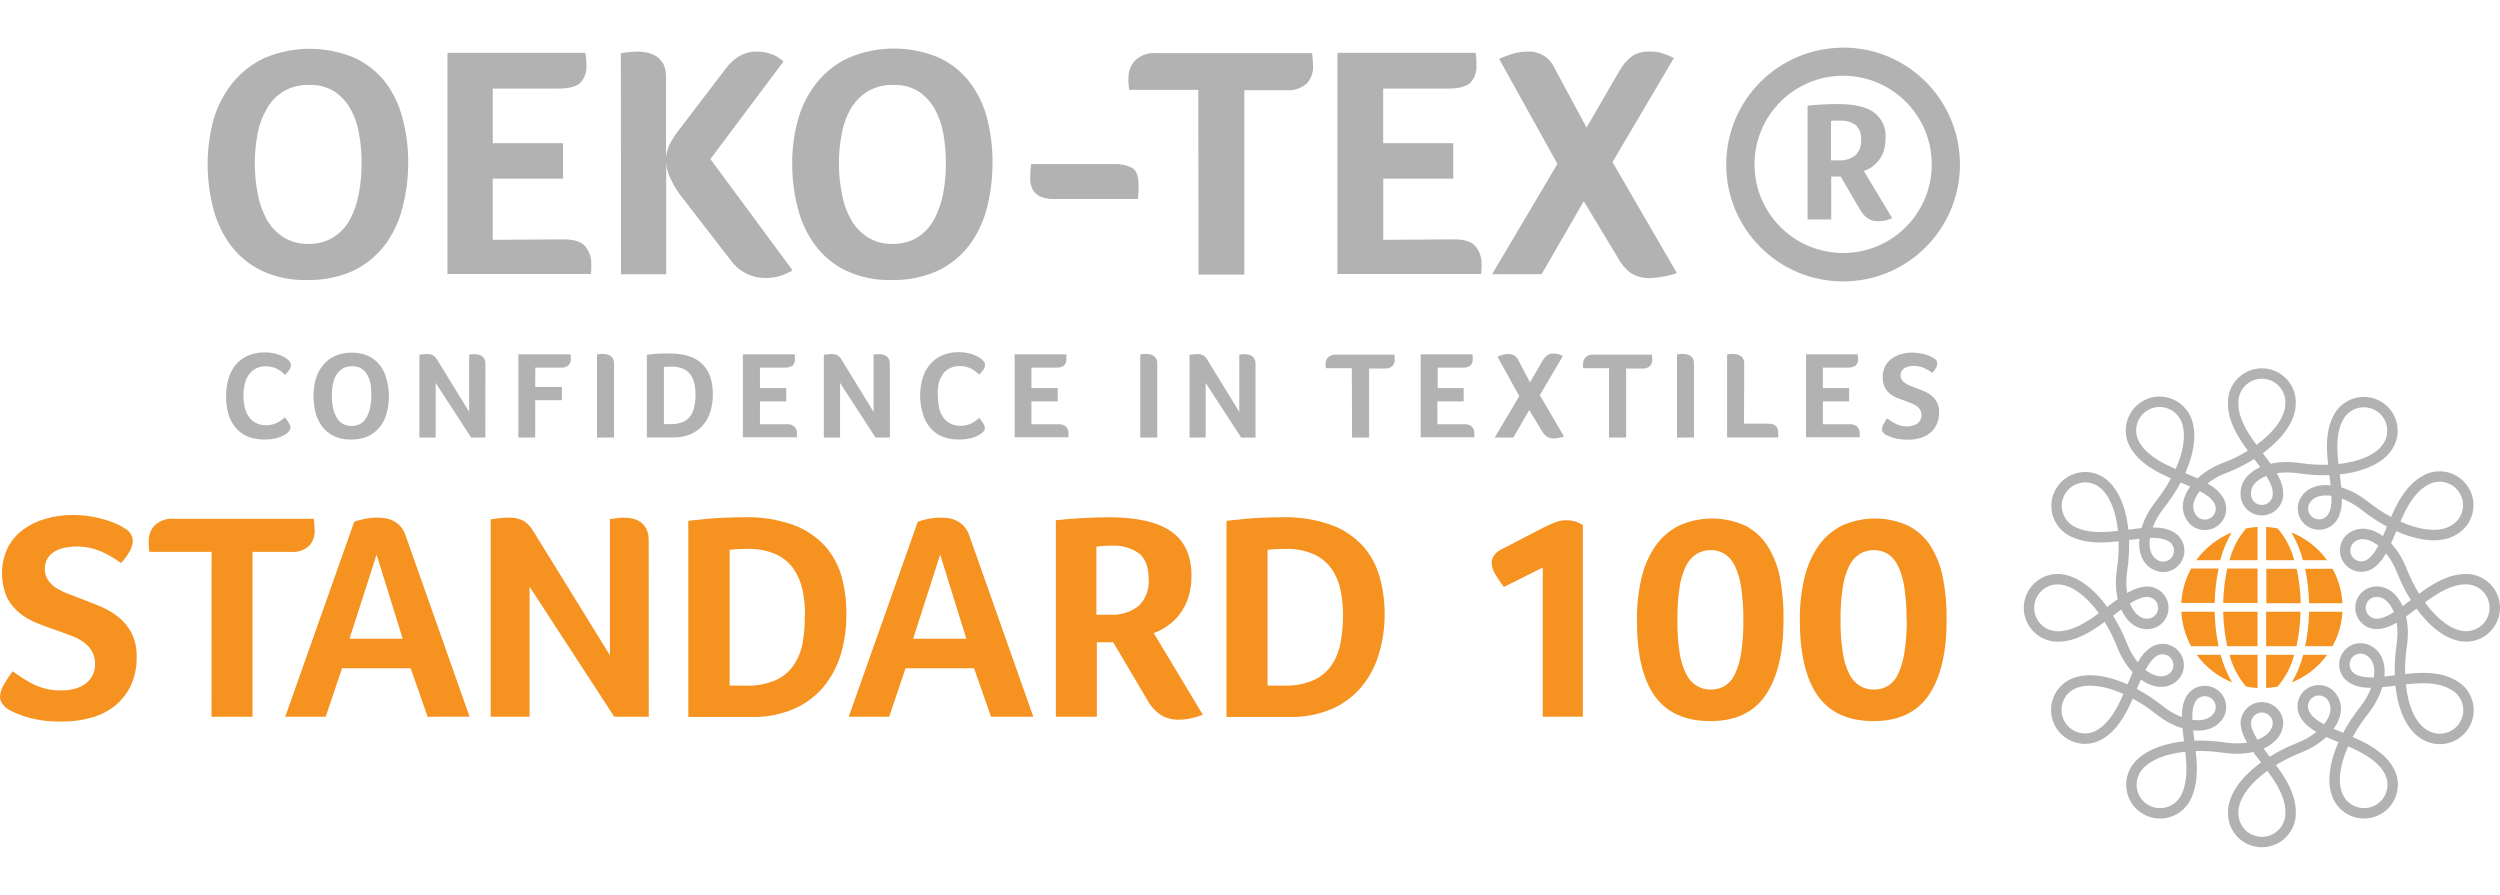 <?xml version="1.0" encoding="utf-8"?>
<!-- Generator: Adobe Illustrator 16.0.0, SVG Export Plug-In . SVG Version: 6.00 Build 0)  -->
<!DOCTYPE svg PUBLIC "-//W3C//DTD SVG 1.1//EN" "http://www.w3.org/Graphics/SVG/1.1/DTD/svg11.dtd">
<svg version="1.1" id="Layer_1" xmlns="http://www.w3.org/2000/svg" xmlns:xlink="http://www.w3.org/1999/xlink" x="0px" y="0px"
	 width="248.343px" height="88.889px" viewBox="0 0 248.343 88.889" enable-background="new 0 0 248.343 88.889"
	 xml:space="preserve">
<g>
	<g>
		<path fill="#B3B2B3" d="M28.564,42.985c-0.074,0.068-0.154,0.13-0.241,0.182c-0.139,0.094-0.289,0.168-0.447,0.224
			c-0.222,0.086-0.452,0.151-0.686,0.194c-0.301,0.055-0.608,0.08-0.916,0.075c-0.59,0.015-1.179-0.093-1.725-0.316
			c-0.453-0.203-0.854-0.51-1.174-0.892c-0.321-0.401-0.558-0.863-0.698-1.356c-0.151-0.56-0.224-1.14-0.218-1.719
			c-0.01-0.597,0.07-1.19,0.241-1.762c0.143-0.503,0.387-0.972,0.716-1.38c0.327-0.387,0.739-0.696,1.202-0.903
			c0.536-0.229,1.115-0.341,1.696-0.328c0.292-0.004,0.584,0.027,0.87,0.088c0.229,0.048,0.457,0.115,0.675,0.205
			c0.167,0.063,0.331,0.146,0.481,0.246c0.103,0.064,0.201,0.139,0.293,0.219c0.073,0.065,0.137,0.144,0.188,0.228
			c0.053,0.091,0.082,0.193,0.082,0.299c-0.006,0.182-0.073,0.355-0.188,0.494c-0.123,0.163-0.258,0.317-0.403,0.458
			c-0.101-0.101-0.212-0.199-0.336-0.305c-0.126-0.104-0.264-0.196-0.41-0.271c-0.165-0.082-0.338-0.15-0.516-0.199
			c-0.212-0.055-0.428-0.08-0.646-0.077c-0.37-0.013-0.734,0.073-1.057,0.253c-0.276,0.161-0.51,0.386-0.682,0.657
			c-0.181,0.284-0.306,0.602-0.368,0.934c-0.075,0.349-0.113,0.706-0.111,1.062c-0.003,0.373,0.033,0.745,0.111,1.109
			c0.063,0.335,0.194,0.653,0.381,0.939c0.179,0.27,0.421,0.493,0.704,0.651c0.337,0.175,0.713,0.26,1.092,0.245
			c0.215,0.003,0.428-0.027,0.632-0.087c0.181-0.049,0.354-0.117,0.518-0.206c0.136-0.075,0.266-0.16,0.388-0.258l0.275-0.234
			l0.169,0.204c0.067,0.085,0.13,0.173,0.188,0.266c0.057,0.086,0.105,0.175,0.147,0.27c0.038,0.077,0.061,0.161,0.064,0.245
			c0,0.096-0.021,0.188-0.064,0.271C28.735,42.814,28.656,42.908,28.564,42.985z"/>
		<path fill="#B3B2B3" d="M38.634,39.301c0.003,0.567-0.067,1.133-0.21,1.685c-0.125,0.504-0.35,0.977-0.664,1.39
			c-0.309,0.403-0.711,0.728-1.174,0.946c-0.542,0.241-1.132,0.357-1.725,0.339c-0.584,0.02-1.165-0.101-1.697-0.346
			c-0.462-0.219-0.864-0.545-1.173-0.951c-0.302-0.417-0.521-0.886-0.646-1.385c-0.139-0.545-0.206-1.104-0.206-1.667
			c-0.003-0.554,0.073-1.104,0.224-1.637c0.14-0.496,0.375-0.958,0.691-1.361c0.315-0.397,0.716-0.717,1.175-0.934
			c0.531-0.242,1.111-0.36,1.696-0.346c0.576-0.016,1.146,0.098,1.672,0.334c0.446,0.207,0.836,0.517,1.137,0.902
			c0.305,0.403,0.528,0.862,0.652,1.35C38.544,38.167,38.628,38.732,38.634,39.301z M36.875,39.301c0.016-0.375,0-0.749-0.053-1.121
			c-0.058-0.326-0.168-0.644-0.328-0.934c-0.146-0.254-0.347-0.471-0.588-0.635c-0.277-0.162-0.594-0.244-0.916-0.234
			c-0.334-0.008-0.665,0.073-0.957,0.234c-0.257,0.159-0.472,0.377-0.628,0.635c-0.167,0.288-0.28,0.604-0.341,0.934
			c-0.072,0.368-0.105,0.744-0.105,1.121c0,0.379,0.035,0.759,0.105,1.132c0.061,0.336,0.172,0.663,0.335,0.963
			c0.14,0.267,0.341,0.496,0.587,0.668c0.283,0.172,0.609,0.257,0.939,0.247c0.33,0.012,0.653-0.073,0.933-0.247
			c0.25-0.168,0.452-0.398,0.588-0.668c0.16-0.301,0.273-0.627,0.334-0.963c0.075-0.368,0.115-0.745,0.116-1.121L36.875,39.301z"/>
		<path fill="#B3B2B3" d="M48.213,43.461h-1.414l-3.521-5.423v5.423h-1.616v-8.216c0.11-0.023,0.22-0.04,0.329-0.047
			c0.142-0.02,0.283-0.028,0.424-0.031c0.212-0.008,0.424,0.038,0.615,0.137c0.161,0.11,0.295,0.253,0.393,0.422l3.182,5.188v-5.681
			l0.317-0.047h0.234c0.125-0.001,0.249,0.013,0.371,0.041c0.121,0.023,0.237,0.071,0.339,0.141
			c0.105,0.073,0.192,0.172,0.251,0.286c0.073,0.156,0.107,0.324,0.099,0.494L48.213,43.461z"/>
		<path fill="#B3B2B3" d="M53.166,38.437h2.648v1.32h-2.648v3.704h-1.672v-8.263h5.176c0.016,0.074,0.028,0.151,0.036,0.229
			c0,0.059,0,0.136,0,0.222c0.005,0.226-0.073,0.446-0.218,0.618c-0.215,0.189-0.502,0.279-0.786,0.246h-2.525L53.166,38.437z"/>
		<path fill="#B3B2B3" d="M59.306,35.209l0.34-0.047h0.251c0.127-0.001,0.254,0.015,0.377,0.041c0.123,0.023,0.24,0.071,0.346,0.141
			c0.113,0.071,0.205,0.172,0.27,0.288c0.073,0.154,0.11,0.322,0.105,0.493v7.336h-1.689V35.209L59.306,35.209z"/>
		<path fill="#B3B2B3" d="M70.814,39.188c0.005,0.56-0.074,1.117-0.234,1.655c-0.142,0.496-0.387,0.958-0.715,1.354
			c-0.334,0.394-0.753,0.706-1.223,0.917c-0.556,0.235-1.157,0.353-1.76,0.34h-2.624v-8.21c0.528-0.066,0.974-0.105,1.351-0.124
			c0.375-0.018,0.698,0,0.968,0c0.695-0.021,1.388,0.091,2.042,0.328c0.981,0.353,1.728,1.165,1.996,2.171
			C70.751,38.132,70.819,38.659,70.814,39.188z M69.088,39.188c0.003-0.363-0.033-0.726-0.111-1.079
			c-0.063-0.319-0.192-0.621-0.381-0.888c-0.19-0.254-0.442-0.459-0.735-0.586c-0.368-0.159-0.771-0.234-1.173-0.219
			c-0.243,0-0.487,0.013-0.739,0.036v5.681h0.675c0.412,0.015,0.823-0.058,1.203-0.216c0.3-0.123,0.56-0.326,0.752-0.587
			c0.196-0.28,0.326-0.598,0.388-0.934c0.084-0.39,0.13-0.785,0.132-1.186L69.088,39.188z"/>
		<path fill="#B3B2B3" d="M78.15,42.146c0.295-0.033,0.591,0.064,0.804,0.271c0.138,0.166,0.215,0.373,0.219,0.587
			c0,0.095,0,0.17,0,0.229c0,0.059,0,0.128,0,0.206h-5.377v-8.24h5.141c0.018,0.073,0.026,0.15,0.03,0.229c0,0.059,0,0.136,0,0.222
			c0.019,0.239-0.059,0.473-0.217,0.653c-0.242,0.167-0.536,0.241-0.827,0.211h-2.431v2.037h2.612v1.32h-2.612v2.275H78.15z"/>
		<path fill="#B3B2B3" d="M88.403,43.461H86.97l-3.521-5.423v5.423h-1.613v-8.216c0.109-0.022,0.218-0.038,0.328-0.047
			c0.14-0.02,0.282-0.028,0.424-0.031c0.213-0.01,0.427,0.036,0.616,0.137c0.16,0.11,0.295,0.253,0.393,0.422l3.182,5.188v-5.681
			l0.317-0.047h0.234c0.124-0.001,0.248,0.013,0.369,0.041c0.124,0.023,0.239,0.071,0.342,0.141
			c0.105,0.073,0.192,0.172,0.251,0.286c0.073,0.156,0.106,0.324,0.1,0.494L88.403,43.461z"/>
		<path fill="#B3B2B3" d="M97.559,42.985c-0.073,0.068-0.156,0.13-0.24,0.182c-0.141,0.094-0.293,0.168-0.452,0.224
			c-0.222,0.086-0.449,0.151-0.682,0.194c-0.301,0.055-0.608,0.08-0.915,0.075c-0.59,0.015-1.178-0.093-1.726-0.316
			c-0.454-0.203-0.855-0.51-1.173-0.892c-0.324-0.4-0.562-0.86-0.699-1.356c-0.169-0.565-0.262-1.153-0.269-1.743
			c-0.009-0.595,0.073-1.189,0.24-1.761c0.146-0.502,0.392-0.973,0.724-1.378c0.327-0.39,0.737-0.698,1.202-0.905
			c0.536-0.228,1.115-0.341,1.696-0.327c0.292-0.004,0.582,0.025,0.869,0.087c0.23,0.048,0.457,0.117,0.675,0.206
			c0.169,0.063,0.329,0.147,0.48,0.245c0.103,0.065,0.199,0.138,0.288,0.218c0.078,0.066,0.142,0.143,0.195,0.229
			c0.053,0.092,0.082,0.194,0.082,0.301c-0.008,0.18-0.074,0.353-0.188,0.492c-0.121,0.164-0.258,0.316-0.406,0.458
			c-0.1-0.099-0.211-0.199-0.334-0.305c-0.127-0.105-0.264-0.195-0.411-0.271c-0.166-0.083-0.339-0.148-0.517-0.2
			c-0.214-0.053-0.432-0.078-0.651-0.076c-0.708-0.039-1.384,0.309-1.761,0.909c-0.178,0.287-0.302,0.604-0.371,0.934
			c-0.057,0.378-0.077,0.764-0.053,1.145c0.001,0.372,0.04,0.744,0.113,1.109c0.065,0.334,0.195,0.652,0.38,0.938
			c0.183,0.271,0.427,0.495,0.711,0.651c0.335,0.175,0.712,0.26,1.09,0.247c0.215,0.003,0.429-0.028,0.634-0.087
			c0.178-0.048,0.351-0.117,0.512-0.206c0.136-0.077,0.266-0.162,0.386-0.26l0.283-0.234l0.17,0.206
			c0.069,0.084,0.128,0.172,0.183,0.264c0.06,0.087,0.109,0.176,0.152,0.271c0.037,0.075,0.058,0.159,0.059,0.246
			c0.002,0.093-0.018,0.186-0.059,0.27C97.715,42.852,97.641,42.925,97.559,42.985z"/>
		<path fill="#B3B2B3" d="M105.111,42.146c0.299-0.033,0.596,0.066,0.812,0.271c0.134,0.166,0.211,0.373,0.217,0.587
			c0,0.095,0,0.17,0,0.229c0,0.059,0,0.128,0,0.206h-5.348v-8.24h5.141c0.006,0.076,0.006,0.151,0,0.229c0,0.059,0,0.136,0,0.222
			c0.021,0.24-0.062,0.476-0.222,0.653c-0.239,0.169-0.531,0.245-0.823,0.211h-2.429v2.037h2.612v1.32h-2.612v2.275H105.111z"/>
		<path fill="#B3B2B3" d="M113.27,35.209l0.34-0.047h0.252c0.125-0.001,0.252,0.015,0.375,0.041
			c0.125,0.023,0.245,0.071,0.354,0.141c0.108,0.074,0.198,0.172,0.262,0.288c0.077,0.152,0.115,0.321,0.106,0.493v7.336h-1.69
			V35.209L113.27,35.209z"/>
		<path fill="#B3B2B3" d="M124.721,43.461h-1.432l-3.521-5.423v5.423h-1.603v-8.216c0.112-0.023,0.223-0.04,0.335-0.047
			c0.138-0.02,0.277-0.028,0.416-0.031c0.213-0.01,0.428,0.036,0.616,0.137c0.163,0.108,0.296,0.252,0.394,0.422l3.181,5.188v-5.681
			l0.324-0.047h0.227c0.125-0.001,0.251,0.013,0.371,0.041c0.122,0.021,0.238,0.069,0.339,0.141
			c0.108,0.072,0.195,0.172,0.252,0.286c0.074,0.156,0.107,0.324,0.102,0.494V43.461L124.721,43.461z"/>
		<path fill="#B3B2B3" d="M134.287,36.576h-2.578l0,0c-0.016-0.081-0.025-0.163-0.028-0.245c0-0.064,0-0.148,0-0.235
			c0.005-0.219,0.087-0.426,0.235-0.586c0.215-0.206,0.512-0.307,0.809-0.276h5.791c0.025,0.176,0.037,0.352,0.037,0.528
			c0,0.214-0.076,0.423-0.219,0.586c-0.213,0.199-0.502,0.296-0.791,0.264h-1.539v6.85h-1.695L134.287,36.576z"/>
		<path fill="#B3B2B3" d="M145.436,42.146c0.297-0.031,0.594,0.066,0.811,0.271c0.133,0.167,0.209,0.374,0.212,0.587
			c0,0.095,0,0.17,0,0.229c0.005,0.068,0.005,0.138,0,0.206h-5.334v-8.24h5.14c0,0.086,0,0.163,0.031,0.229
			c0.029,0.064,0,0.136,0,0.222c0.016,0.24-0.064,0.475-0.225,0.653c-0.239,0.168-0.534,0.244-0.828,0.211h-2.422v2.037h2.574v1.32
			h-2.609v2.275H145.436z"/>
		<path fill="#B3B2B3" d="M151.91,40.731l-1.578,2.729h-1.85l2.441-4.108l-2.17-3.915c0.166-0.077,0.338-0.142,0.515-0.191
			c0.181-0.054,0.368-0.083,0.558-0.084c0.418-0.021,0.806,0.211,0.986,0.588l1.174,2.229l1.22-2.096
			c0.12-0.227,0.283-0.427,0.483-0.587c0.197-0.127,0.433-0.188,0.668-0.176c0.154,0,0.309,0.021,0.458,0.065
			c0.152,0.047,0.3,0.105,0.439,0.182l-2.293,3.885l2.405,4.107c-0.161,0.061-0.33,0.107-0.498,0.136
			c-0.156,0.033-0.314,0.05-0.477,0.054c-0.268,0.017-0.533-0.053-0.758-0.199c-0.191-0.151-0.354-0.34-0.475-0.553L151.91,40.731z"
			/>
		<path fill="#B3B2B3" d="M159.834,36.576h-2.577l0,0c0-0.099,0-0.181,0-0.245s0-0.148,0-0.235c0.005-0.219,0.091-0.428,0.241-0.586
			c0.213-0.207,0.509-0.308,0.803-0.276h5.791c0.027,0.176,0.043,0.351,0.043,0.528c-0.002,0.214-0.082,0.424-0.223,0.586
			c-0.213,0.2-0.503,0.297-0.793,0.264h-1.584v6.85h-1.701V36.576L159.834,36.576z"/>
		<path fill="#B3B2B3" d="M166.588,35.209l0.334-0.047h0.26c0.125-0.001,0.251,0.015,0.375,0.041
			c0.123,0.023,0.242,0.071,0.346,0.141c0.111,0.071,0.206,0.172,0.27,0.288c0.072,0.154,0.107,0.324,0.101,0.493v7.336h-1.685
			V35.209L166.588,35.209z"/>
		<path fill="#B3B2B3" d="M173.244,42.088h2.4c0.166-0.005,0.333,0.02,0.491,0.071c0.118,0.041,0.226,0.109,0.313,0.199
			c0.071,0.08,0.122,0.177,0.153,0.28c0.027,0.104,0.04,0.214,0.04,0.323c0,0.083,0,0.182,0,0.293c0.009,0.067,0.009,0.134,0,0.2
			h-5.077v-8.246l0.34-0.047h0.254c0.127-0.001,0.252,0.015,0.375,0.041c0.126,0.024,0.248,0.072,0.357,0.141
			c0.113,0.071,0.207,0.172,0.271,0.288c0.078,0.152,0.114,0.322,0.106,0.493L173.244,42.088z"/>
		<path fill="#B3B2B3" d="M183.719,42.146c0.295-0.033,0.59,0.064,0.805,0.271c0.139,0.166,0.214,0.373,0.217,0.587
			c0,0.095,0,0.17,0,0.229c0,0.059,0,0.128,0,0.206h-5.334v-8.24h5.135c0.017,0.073,0.026,0.15,0.029,0.229c0,0.059,0,0.136,0,0.222
			c0.02,0.239-0.059,0.473-0.219,0.653c-0.24,0.167-0.533,0.241-0.826,0.211h-2.447v2.037h2.611v1.32h-2.611v2.275H183.719z"/>
		<path fill="#B3B2B3" d="M187.451,41.554c0.265,0.205,0.547,0.387,0.846,0.539c0.363,0.185,0.767,0.273,1.174,0.266
			c0.179-0.002,0.355-0.024,0.527-0.071c0.156-0.036,0.303-0.099,0.436-0.188c0.129-0.087,0.237-0.204,0.316-0.341
			c0.086-0.158,0.13-0.336,0.123-0.517c0.005-0.19-0.041-0.38-0.135-0.545c-0.094-0.148-0.216-0.275-0.359-0.376
			c-0.162-0.106-0.338-0.195-0.521-0.264l-0.589-0.225c-0.263-0.088-0.526-0.187-0.797-0.293c-0.26-0.104-0.503-0.244-0.723-0.415
			c-0.217-0.185-0.396-0.409-0.521-0.665c-0.146-0.316-0.219-0.666-0.205-1.015c-0.007-0.362,0.074-0.721,0.234-1.044
			c0.153-0.301,0.371-0.562,0.641-0.764c0.282-0.204,0.6-0.358,0.938-0.452c0.363-0.106,0.74-0.159,1.122-0.158
			c0.252-0.001,0.506,0.021,0.756,0.064c0.212,0.034,0.422,0.085,0.628,0.147c0.161,0.048,0.317,0.108,0.469,0.182
			c0.103,0.046,0.2,0.102,0.294,0.164c0.215,0.1,0.349,0.315,0.341,0.552c-0.013,0.143-0.056,0.28-0.13,0.403
			c-0.095,0.185-0.218,0.354-0.364,0.501c-0.243-0.189-0.51-0.348-0.791-0.47c-0.328-0.149-0.684-0.225-1.045-0.224
			c-0.153,0.004-0.304,0.017-0.452,0.041c-0.148,0.028-0.295,0.08-0.428,0.151c-0.125,0.071-0.232,0.17-0.313,0.29
			c-0.086,0.138-0.129,0.296-0.123,0.457c-0.002,0.158,0.039,0.313,0.123,0.445c0.088,0.134,0.203,0.248,0.336,0.335
			c0.149,0.104,0.313,0.187,0.48,0.252l0.589,0.225c0.263,0.099,0.526,0.204,0.802,0.321c0.266,0.11,0.516,0.257,0.74,0.436
			c0.506,0.401,0.787,1.026,0.752,1.671c0.012,0.404-0.068,0.805-0.229,1.174c-0.147,0.327-0.363,0.615-0.635,0.845
			c-0.289,0.237-0.622,0.413-0.982,0.517c-0.402,0.12-0.824,0.177-1.247,0.17c-0.487,0.015-0.971-0.043-1.438-0.175
			c-0.275-0.081-0.545-0.191-0.797-0.329c-0.098-0.064-0.178-0.143-0.248-0.235c-0.064-0.087-0.096-0.195-0.094-0.305
			c0.01-0.18,0.066-0.354,0.166-0.505C187.216,41.929,187.328,41.738,187.451,41.554z"/>
		<path fill="#B3B2B3" d="M40.549,16.188c0.005,1.519-0.192,3.03-0.586,4.496c-0.331,1.338-0.93,2.593-1.761,3.692
			c-0.825,1.07-1.89,1.935-3.11,2.519c-1.449,0.646-3.026,0.962-4.613,0.92c-1.559,0.044-3.106-0.276-4.518-0.939
			c-1.205-0.59-2.254-1.456-3.058-2.528c-0.814-1.106-1.402-2.359-1.731-3.691c-0.375-1.45-0.555-2.94-0.541-4.437
			c0-1.474,0.2-2.94,0.588-4.361c0.383-1.313,1.018-2.54,1.872-3.61c0.848-1.054,1.927-1.902,3.153-2.476
			c2.862-1.227,6.1-1.237,8.972-0.03c1.19,0.55,2.234,1.372,3.047,2.4c0.813,1.074,1.397,2.303,1.725,3.609
			C40.374,13.198,40.565,14.689,40.549,16.188z M35.918,16.219c0.008-1.003-0.081-2.003-0.263-2.988
			c-0.143-0.874-0.441-1.715-0.882-2.482c-0.394-0.678-0.94-1.256-1.595-1.69c-0.738-0.438-1.586-0.654-2.441-0.622
			c-0.891-0.039-1.774,0.177-2.546,0.622c-0.69,0.412-1.259,0.994-1.657,1.69c-0.454,0.767-0.773,1.605-0.937,2.482
			c-0.191,0.985-0.288,1.985-0.289,2.988c0.003,1.013,0.1,2.024,0.289,3.022c0.164,0.894,0.468,1.756,0.896,2.559
			c0.4,0.711,0.966,1.314,1.651,1.76c0.748,0.455,1.611,0.687,2.486,0.67c0.881,0.021,1.75-0.21,2.5-0.67
			c0.687-0.438,1.25-1.043,1.633-1.76c0.431-0.8,0.728-1.664,0.879-2.559C35.833,18.245,35.926,17.231,35.918,16.219z"/>
		<path fill="#B3B2B3" d="M55.99,23.778c1.045,0,1.761,0.222,2.153,0.708c0.375,0.454,0.583,1.022,0.588,1.608
			c0.013,0.195,0.013,0.393,0,0.588c0,0.164,0,0.34-0.036,0.539H44.452V5.248h13.687c0.046,0.203,0.074,0.409,0.082,0.617
			c0.021,0.194,0.03,0.391,0.029,0.586c0.064,0.645-0.149,1.284-0.588,1.761c-0.37,0.381-1.12,0.587-2.184,0.587h-6.53v5.428h6.983
			v3.523h-6.983v6.074L55.99,23.778z"/>
		<path fill="#B3B2B3" d="M61.672,5.279c0.311-0.042,0.586-0.084,0.902-0.112c0.317-0.029,0.522-0.041,0.67-0.041
			c0.338-0.007,0.678,0.027,1.009,0.099c0.334,0.063,0.655,0.187,0.945,0.365c0.289,0.207,0.53,0.472,0.711,0.78
			c0.185,0.414,0.272,0.867,0.252,1.32v7.936c0.049-0.503,0.2-0.989,0.44-1.434c0.262-0.486,0.569-0.947,0.915-1.378l4.521-5.923
			c0.396-0.568,0.918-1.038,1.524-1.379c0.489-0.257,1.033-0.391,1.584-0.387c0.538-0.014,1.068,0.08,1.568,0.275
			c0.416,0.159,0.795,0.4,1.115,0.709l-7.259,9.691l8.161,11.052c-0.774,0.487-1.669,0.752-2.586,0.761
			c-1.383,0.041-2.698-0.597-3.522-1.706l-4.818-6.245c-0.424-0.515-0.784-1.078-1.073-1.678c-0.319-0.552-0.508-1.168-0.553-1.803
			v11.062h-4.488L61.672,5.279z"/>
		<path fill="#B3B2B3" d="M98.592,16.188c0.005,1.517-0.182,3.027-0.559,4.496c-0.337,1.334-0.935,2.589-1.76,3.692
			c-0.824,1.074-1.892,1.938-3.115,2.519c-1.441,0.647-3.012,0.964-4.592,0.92c-1.565,0.048-3.123-0.273-4.541-0.939
			c-1.208-0.582-2.258-1.451-3.059-2.528c-0.807-1.107-1.39-2.362-1.719-3.691c-0.375-1.45-0.561-2.94-0.551-4.437
			c-0.01-1.475,0.189-2.943,0.586-4.361c0.366-1.321,0.993-2.557,1.843-3.633c0.849-1.058,1.926-1.903,3.152-2.477
			c2.864-1.227,6.105-1.236,8.978-0.029c1.189,0.548,2.229,1.37,3.036,2.4c0.82,1.073,1.42,2.301,1.76,3.608
			C98.427,13.185,98.61,14.684,98.592,16.188z M93.961,16.219c0.006-1.003-0.082-2.003-0.265-2.988
			c-0.151-0.873-0.45-1.711-0.886-2.482c-0.396-0.682-0.945-1.261-1.609-1.69c-0.729-0.439-1.577-0.656-2.431-0.622
			c-0.89-0.036-1.776,0.181-2.552,0.622c-0.683,0.424-1.258,1.004-1.678,1.69c-0.448,0.767-0.757,1.608-0.91,2.482
			c-0.197,0.983-0.299,1.983-0.3,2.988c0.003,1.014,0.103,2.026,0.3,3.022c0.15,0.896,0.455,1.763,0.898,2.559
			c0.398,0.715,0.967,1.318,1.655,1.76c0.747,0.461,1.611,0.692,2.488,0.67c0.882,0.016,1.75-0.217,2.507-0.67
			c0.676-0.443,1.229-1.048,1.615-1.76c0.422-0.804,0.727-1.667,0.898-2.559C93.878,18.243,93.968,17.231,93.961,16.219z"/>
		<path fill="#B3B2B3" d="M104.684,19.77c-1.555,0-2.347-0.688-2.347-2.067c-0.005-0.471,0.028-0.942,0.099-1.408h8.217
			c0.607-0.024,1.211,0.098,1.763,0.357c0.451,0.24,0.685,0.805,0.685,1.702v0.698c-0.037,0.236-0.057,0.476-0.063,0.718H104.684
			L104.684,19.77z"/>
		<path fill="#B3B2B3" d="M119.034,8.928h-6.862l0,0c-0.03-0.269-0.052-0.481-0.071-0.662c-0.018-0.182,0-0.37,0-0.629
			c0.005-0.603,0.236-1.183,0.646-1.625c0.577-0.545,1.364-0.813,2.153-0.732h15.435c0.07,0.465,0.104,0.936,0.102,1.407
			c0.003,0.576-0.205,1.134-0.587,1.567c-0.564,0.524-1.328,0.78-2.096,0.704h-4.143v18.323h-4.55L119.034,8.928z"/>
		<path fill="#B3B2B3" d="M144.433,23.778c1.058,0,1.762,0.222,2.153,0.708c0.37,0.456,0.577,1.022,0.589,1.608
			c0,0.257,0,0.451,0,0.588c0,0.136-0.03,0.34-0.048,0.539h-14.268V5.248h13.712c0.049,0.203,0.079,0.409,0.092,0.617
			c0,0.151,0,0.353,0,0.586c0.055,0.644-0.157,1.28-0.587,1.761c-0.399,0.381-1.143,0.587-2.218,0.587h-6.457v5.428h6.961v3.523
			h-6.954v6.074L144.433,23.778z"/>
		<path fill="#B3B2B3" d="M157.328,19.985l-4.191,7.255h-4.918l6.492-10.958l-5.793-10.436c0.447-0.2,0.908-0.372,1.379-0.515
			c0.482-0.138,0.982-0.206,1.484-0.206c1.119-0.053,2.158,0.581,2.623,1.602l3.199,5.945l3.238-5.588
			c0.32-0.583,0.754-1.098,1.279-1.508c0.527-0.33,1.141-0.488,1.762-0.451c0.412-0.008,0.824,0.042,1.222,0.153
			c0.403,0.128,0.795,0.292,1.173,0.485l-6.097,10.342l6.396,11.021c-0.435,0.156-0.881,0.271-1.338,0.348
			c-0.409,0.084-0.825,0.133-1.243,0.146c-0.716,0.041-1.425-0.142-2.032-0.522c-0.514-0.402-0.938-0.907-1.244-1.484
			L157.328,19.985z"/>
		<path fill="#B3B2B3" d="M183.092,7.526c4.863,0,8.803,3.941,8.803,8.803c0,4.862-3.939,8.803-8.803,8.803s-8.803-3.94-8.803-8.803
			C174.289,11.468,178.229,7.526,183.092,7.526L183.092,7.526L183.092,7.526z M183.092,4.739
			c-6.412-0.004-11.612,5.191-11.615,11.602c-0.002,6.41,5.191,11.611,11.602,11.615c6.414,0.003,11.611-5.192,11.616-11.603
			c0-0.005,0-0.008,0-0.013c0.003-6.41-5.191-11.612-11.603-11.615l0,0V4.739z"/>
		<path fill="#B3B2B3" d="M187.306,13.683c0.008,0.425-0.048,0.847-0.165,1.255c-0.103,0.348-0.268,0.672-0.486,0.958
			c-0.197,0.26-0.433,0.49-0.698,0.681c-0.246,0.177-0.517,0.314-0.806,0.41l2.817,4.696c-0.22,0.091-0.447,0.166-0.681,0.216
			c-0.229,0.048-0.461,0.072-0.692,0.077c-0.368,0.016-0.731-0.081-1.044-0.276c-0.328-0.222-0.597-0.522-0.781-0.874l-1.924-3.293
			h-0.939V21.8h-2.349V10.496c0.517-0.054,1.032-0.089,1.562-0.123c0.527-0.035,1.011-0.035,1.443-0.035
			c1.644,0,2.846,0.271,3.599,0.833C186.943,11.76,187.375,12.706,187.306,13.683z M184.875,13.905
			c0.059-0.558-0.147-1.111-0.557-1.497c-0.447-0.308-0.984-0.458-1.527-0.427h-0.521c-0.158,0-0.276,0-0.382,0.041v3.914h0.799
			c0.575,0.027,1.144-0.147,1.602-0.494C184.705,15.045,184.92,14.48,184.875,13.905L184.875,13.905z"/>
	</g>
	<g>
		<path fill="#B3B2B3" d="M224.691,84.163c-1.805,0-3.283-1.414-3.365-3.218c-0.004-0.097-0.004-0.195,0-0.293
			c0.005-1.624,1.191-3.394,3.281-4.909c-0.274-0.358-0.537-0.701-0.779-1.044c-0.881,0.207-1.887,0.237-2.896,0.085
			c-0.952-0.144-1.902-0.201-2.816-0.178c0.19,1.745,0.233,3.528-0.624,5.023c-0.6,1.04-1.719,1.687-2.92,1.687
			c-0.587,0-1.166-0.156-1.679-0.451c-0.779-0.448-1.337-1.174-1.569-2.044c-0.233-0.869-0.113-1.774,0.333-2.555
			c0.815-1.407,2.729-2.35,5.298-2.621c-0.059-0.45-0.114-0.881-0.155-1.3c-0.886-0.264-1.771-0.737-2.585-1.382
			c-0.762-0.608-1.551-1.133-2.351-1.567c-0.709,1.61-1.566,3.182-3.06,4.046c-0.514,0.296-1.096,0.449-1.684,0.449
			c-1.202,0-2.322-0.644-2.92-1.684c-0.932-1.611-0.378-3.676,1.231-4.605c0.607-0.348,1.343-0.527,2.183-0.527
			c1.113,0,2.391,0.313,3.725,0.908c0.176-0.418,0.342-0.82,0.516-1.203c-0.627-0.669-1.148-1.516-1.527-2.47
			c-0.357-0.906-0.777-1.755-1.256-2.533c-1.416,1.039-2.941,1.968-4.67,1.968c-1.855,0-3.365-1.51-3.365-3.365
			c0-1.854,1.51-3.364,3.365-3.364c1.627,0,3.402,1.189,4.922,3.278c0.36-0.276,0.705-0.539,1.047-0.781
			c-0.21-0.897-0.242-1.898-0.092-2.916c0.146-0.966,0.207-1.913,0.182-2.826c-0.585,0.065-1.192,0.114-1.799,0.114
			c-1.307,0-2.362-0.24-3.229-0.736c-1.603-0.945-2.137-3.013-1.193-4.61c0.603-1.022,1.714-1.656,2.9-1.656
			c0.575,0,1.147,0.15,1.653,0.437c1.415,0.816,2.358,2.728,2.63,5.291c0.453-0.058,0.887-0.114,1.31-0.154
			c0.263-0.88,0.731-1.765,1.366-2.58c0.605-0.767,1.131-1.554,1.563-2.354c-1.603-0.707-3.168-1.565-4.033-3.062
			c-0.939-1.596-0.404-3.661,1.193-4.603c0.519-0.305,1.106-0.466,1.705-0.466c1.188,0,2.3,0.636,2.902,1.659l0.027,0.048
			c0.813,1.41,0.672,3.54-0.381,5.898c0.426,0.177,0.831,0.347,1.219,0.524c0.672-0.625,1.521-1.148,2.479-1.525l0.703-0.277v0.009
			c0.641-0.288,1.248-0.608,1.817-0.959c-1.039-1.417-1.97-2.944-1.974-4.67c-0.077-1.852,1.361-3.423,3.215-3.508
			c1.874-0.085,3.434,1.358,3.518,3.213c0.007,0.099,0.007,0.197,0.002,0.295c-0.007,1.628-1.191,3.399-3.274,4.919
			c0.274,0.363,0.536,0.709,0.78,1.051c0.879-0.2,1.878-0.229,2.885-0.078c0.953,0.142,1.906,0.201,2.821,0.173
			c-0.194-1.751-0.238-3.541,0.622-5.037c0.595-1.051,1.717-1.704,2.929-1.704c0.576,0,1.147,0.15,1.653,0.436
			c1.615,0.914,2.186,2.97,1.271,4.585l-0.03,0.05c-0.813,1.407-2.726,2.354-5.285,2.63c0.059,0.448,0.112,0.879,0.154,1.295
			c0.882,0.264,1.77,0.731,2.586,1.368c0.766,0.606,1.552,1.132,2.353,1.564c0.703-1.602,1.56-3.165,3.055-4.03
			c0.533-0.329,1.143-0.504,1.768-0.504c1.172,0,2.24,0.595,2.858,1.59c0.475,0.762,0.623,1.665,0.42,2.539
			c-0.205,0.876-0.739,1.619-1.503,2.094c-0.06,0.038-0.121,0.073-0.186,0.107c-0.603,0.348-1.332,0.523-2.17,0.523
			c-1.109,0-2.386-0.313-3.719-0.907v0.002c-0.176,0.422-0.344,0.824-0.518,1.21c0.625,0.67,1.15,1.519,1.525,2.474
			c0.359,0.905,0.78,1.754,1.259,2.53c1.416-1.039,2.941-1.966,4.667-1.966c1.855,0,3.366,1.508,3.366,3.363
			s-1.511,3.364-3.366,3.364c-1.627,0-3.4-1.187-4.919-3.277c-0.358,0.275-0.703,0.537-1.046,0.781
			c0.207,0.886,0.238,1.875,0.088,2.889c-0.144,0.961-0.204,1.909-0.179,2.82c0.585-0.066,1.193-0.115,1.8-0.115
			c1.299,0,2.348,0.238,3.209,0.731c0.794,0.418,1.378,1.118,1.646,1.974c0.27,0.857,0.189,1.77-0.227,2.568
			c-0.584,1.117-1.729,1.812-2.991,1.812c-0.539,0-1.075-0.133-1.558-0.384c-0.076-0.041-0.153-0.083-0.227-0.131
			c-1.406-0.816-2.347-2.729-2.615-5.295c-0.453,0.059-0.889,0.115-1.311,0.155c-0.266,0.883-0.733,1.769-1.369,2.584
			c-0.605,0.764-1.131,1.555-1.564,2.355c1.605,0.706,3.174,1.563,4.035,3.055c0.931,1.605,0.379,3.668-1.229,4.599
			c-0.514,0.294-1.094,0.452-1.682,0.452c-1.199,0-2.316-0.644-2.916-1.682c-0.815-1.409-0.674-3.539,0.378-5.899
			c-0.419-0.176-0.821-0.345-1.204-0.52c-0.67,0.628-1.518,1.152-2.475,1.531c-0.906,0.356-1.754,0.776-2.529,1.254
			c1.035,1.412,1.963,2.935,1.966,4.655c0.078,1.851-1.36,3.423-3.214,3.507C224.795,84.162,224.742,84.163,224.691,84.163z
			 M225.23,76.571c-1.805,1.308-2.869,2.815-2.869,4.094l-0.001,0.021c-0.003,0.071-0.003,0.142,0,0.211
			c0.058,1.287,1.144,2.285,2.438,2.229c1.285-0.06,2.284-1.152,2.227-2.439v-0.021C227.025,79.224,226.178,77.857,225.23,76.571z
			 M217.08,74.674c-2.213,0.232-3.887,1.005-4.525,2.112c-0.311,0.537-0.393,1.166-0.23,1.768c0.161,0.601,0.547,1.104,1.086,1.414
			c0.354,0.205,0.757,0.314,1.162,0.314c0.832,0,1.607-0.449,2.022-1.169C217.31,77.867,217.259,76.259,217.08,74.674z
			 M233.256,74.137c-0.908,2.033-1.074,3.871-0.436,4.977c0.416,0.718,1.189,1.163,2.02,1.163c0.408,0,0.811-0.107,1.164-0.313
			c1.113-0.644,1.494-2.071,0.85-3.184C236.135,75.536,234.719,74.776,233.256,74.137z M225.465,75.158l0.006,0.007
			c0.849-0.528,1.781-0.994,2.773-1.386c0.701-0.278,1.333-0.642,1.857-1.071c-0.593-0.343-1.187-0.789-1.539-1.393
			c-0.037-0.058-0.072-0.119-0.104-0.181c-0.531-1.039-0.117-2.319,0.923-2.851c0.299-0.151,0.632-0.232,0.964-0.232
			c0.797,0,1.517,0.437,1.883,1.143c0.539,0.947,0.383,2.109-0.409,3.205c0.284,0.126,0.585,0.252,0.894,0.381
			c0.014,0.005,0.025,0.01,0.037,0.016l0.002-0.002l0.007,0.004c0.472-0.885,1.045-1.752,1.708-2.588
			c0.468-0.598,0.832-1.24,1.071-1.882c-0.862,0-1.509-0.139-2.029-0.438c-0.061-0.031-0.12-0.067-0.178-0.104
			c-0.474-0.309-0.8-0.782-0.918-1.338c-0.118-0.553-0.013-1.12,0.296-1.595c0.394-0.604,1.059-0.964,1.778-0.964
			c0.407,0,0.802,0.115,1.145,0.337c0.931,0.554,1.369,1.639,1.233,2.979c0.314-0.034,0.642-0.076,0.979-0.121
			c0.012,0,0.025-0.002,0.037-0.005v-0.001l0.008-0.002c-0.034-1.001,0.03-2.04,0.188-3.098c0.108-0.739,0.108-1.462,0.003-2.124
			c-0.6,0.347-1.294,0.64-1.998,0.64c-1.165-0.001-2.115-0.949-2.116-2.114c-0.002-1.169,0.947-2.123,2.116-2.124
			c1.103,0,2.036,0.719,2.591,1.955c0.249-0.182,0.502-0.376,0.767-0.577c0.011-0.009,0.022-0.017,0.034-0.025v-0.001l0.004-0.006
			c-0.528-0.85-0.995-1.779-1.388-2.774c-0.276-0.7-0.64-1.333-1.068-1.856c-0.343,0.597-0.794,1.194-1.401,1.545
			c-0.322,0.186-0.688,0.285-1.06,0.285c-0.756,0-1.46-0.406-1.835-1.061c-0.285-0.491-0.36-1.063-0.214-1.608
			c0.146-0.548,0.497-1.006,0.989-1.288c0.365-0.214,0.772-0.322,1.205-0.322c0.654,0,1.351,0.256,2.008,0.73
			c0.125-0.284,0.248-0.58,0.375-0.887c0.008-0.018,0.015-0.033,0.021-0.052l0,0l0.002-0.008c-0.883-0.47-1.75-1.042-2.586-1.707
			c-0.6-0.47-1.24-0.832-1.884-1.069c0,0.688-0.091,1.428-0.443,2.037c-0.376,0.654-1.079,1.061-1.835,1.061
			c-0.369,0-0.734-0.098-1.055-0.283c-0.489-0.282-0.84-0.738-0.986-1.283c-0.146-0.548-0.072-1.117,0.209-1.607
			c0.488-0.822,1.385-1.272,2.526-1.272c0.15,0,0.302,0.008,0.46,0.022c-0.035-0.314-0.077-0.64-0.121-0.977
			c0-0.007-0.003-0.016-0.003-0.021h-0.001l-0.002-0.008c-1.006,0.034-2.051-0.027-3.097-0.185
			c-0.733-0.107-1.466-0.109-2.121-0.008c0.341,0.591,0.628,1.27,0.632,1.965c0.004,0.078,0.004,0.159-0.002,0.239
			c-0.069,1.159-1.072,2.057-2.244,1.987c-1.161-0.069-2.049-1.068-1.988-2.227c0.006-1.093,0.725-2.019,1.957-2.563
			c-0.184-0.251-0.381-0.509-0.586-0.774c-0.003-0.009-0.011-0.017-0.016-0.025l-0.002,0.001l-0.005-0.006
			c-0.849,0.529-1.775,0.995-2.765,1.387l-0.615,0.243c-0.459,0.229-0.878,0.498-1.246,0.795c0.59,0.342,1.181,0.788,1.533,1.39
			c0.025,0.041,0.05,0.085,0.073,0.129c0.263,0.5,0.317,1.073,0.149,1.614s-0.536,0.985-1.037,1.248
			c-0.303,0.16-0.645,0.246-0.986,0.246c-0.786,0-1.502-0.431-1.871-1.124c-0.543-0.945-0.383-2.105,0.415-3.198
			c-0.286-0.125-0.584-0.251-0.894-0.38c-0.016-0.006-0.031-0.013-0.049-0.019v0.001l-0.006-0.004
			c-0.471,0.882-1.045,1.75-1.707,2.586c-0.468,0.6-0.83,1.24-1.068,1.879l0,0c0.861,0,1.506,0.141,2.027,0.438
			c0.043,0.023,0.084,0.046,0.127,0.072c0.99,0.621,1.291,1.931,0.673,2.922c-0.391,0.624-1.063,0.997-1.799,0.997
			c-0.397,0-0.785-0.112-1.122-0.323c-0.928-0.55-1.367-1.638-1.234-2.981c-0.313,0.035-0.64,0.076-0.976,0.119
			c-0.013,0.003-0.026,0.004-0.04,0.006v0.002h-0.008c0.033,1.003-0.029,2.046-0.189,3.103c-0.111,0.75-0.111,1.481,0.002,2.152
			c0.596-0.346,1.287-0.639,1.993-0.639c1.165,0.001,2.114,0.95,2.116,2.116c0.001,0.566-0.219,1.098-0.617,1.5
			c-0.401,0.401-0.932,0.622-1.499,0.623c-1.096,0-2.03-0.721-2.585-1.959c-0.249,0.183-0.504,0.378-0.768,0.58
			c-0.012,0.008-0.025,0.018-0.038,0.027l0.001,0.002l-0.006,0.004c0.532,0.849,0.996,1.78,1.387,2.774
			c0.278,0.7,0.643,1.332,1.072,1.856c0.342-0.598,0.793-1.194,1.406-1.545c0.318-0.187,0.686-0.284,1.055-0.284
			c0.754,0,1.457,0.407,1.834,1.061c0.283,0.489,0.357,1.061,0.211,1.604c-0.146,0.546-0.498,1.003-0.988,1.285
			c-0.367,0.214-0.773,0.323-1.207,0.323c-0.654,0-1.349-0.258-2.005-0.729c-0.126,0.288-0.252,0.59-0.382,0.9
			c-0.004,0.012-0.008,0.021-0.012,0.03h0.001l-0.005,0.01c0.885,0.472,1.754,1.045,2.589,1.711
			c0.597,0.476,1.237,0.842,1.878,1.081c-0.002-0.691,0.09-1.438,0.443-2.049c0.378-0.654,1.082-1.063,1.838-1.063
			c0.369,0,0.736,0.1,1.061,0.287c1.011,0.582,1.359,1.882,0.775,2.894c-0.492,0.827-1.393,1.278-2.541,1.278
			c-0.147,0-0.296-0.008-0.45-0.022c0.034,0.313,0.075,0.636,0.12,0.969c0,0.014,0.002,0.026,0.006,0.038l0,0v0.009
			c1.006-0.033,2.05,0.03,3.098,0.187c0.736,0.111,1.471,0.111,2.129,0.006c-0.347-0.601-0.641-1.294-0.641-2.001v-0.029
			c0.066-1.069,0.921-1.925,1.988-1.99c1.178-0.065,2.176,0.829,2.245,1.99v0.029c0,1.102-0.716,2.038-1.95,2.592
			c0.184,0.249,0.379,0.505,0.58,0.771c0.008,0.01,0.016,0.021,0.025,0.032V75.158z M223.611,71.784c0.005,0.464,0.207,1,0.647,1.7
			c0.949-0.372,1.507-0.992,1.515-1.7c-0.043-0.588-0.551-1.037-1.146-1.003C224.086,70.814,223.651,71.244,223.611,71.784z
			 M238.988,67.986c0.23,2.216,1.005,3.892,2.111,4.529l0.018,0.01c0.053,0.033,0.109,0.065,0.164,0.094
			c0.338,0.178,0.7,0.267,1.077,0.267c0.874,0,1.67-0.481,2.071-1.255c0.289-0.553,0.345-1.186,0.159-1.78
			c-0.187-0.596-0.595-1.08-1.147-1.369l-0.019-0.01c-0.7-0.404-1.586-0.601-2.702-0.601
			C240.146,67.871,239.558,67.922,238.988,67.986z M207.615,68.112c-0.658,0-1.217,0.131-1.664,0.388
			c-1.115,0.645-1.498,2.074-0.855,3.189c0.417,0.721,1.191,1.169,2.025,1.169c0.407,0,0.81-0.109,1.166-0.313
			c1.246-0.722,2.006-2.144,2.648-3.607C209.729,68.395,208.589,68.112,207.615,68.112z M230.346,69.088
			c-0.172,0-0.338,0.038-0.492,0.118c-0.533,0.271-0.744,0.926-0.472,1.459c0.016,0.033,0.035,0.065,0.057,0.098l0.013,0.023
			c0.234,0.403,0.676,0.768,1.412,1.158c0.646-0.806,0.818-1.628,0.461-2.243l-0.012-0.024
			C231.127,69.313,230.756,69.088,230.346,69.088z M217.781,71.505c0.183,0.028,0.359,0.041,0.533,0.041
			c0.543,0,1.269-0.134,1.646-0.767c0.296-0.513,0.12-1.176-0.399-1.476c-0.165-0.094-0.352-0.146-0.542-0.146
			c-0.388,0-0.747,0.207-0.94,0.543C217.845,70.106,217.75,70.672,217.781,71.505z M234.487,64.925
			c-0.369,0-0.709,0.184-0.911,0.494c-0.157,0.241-0.211,0.53-0.15,0.813c0.061,0.285,0.227,0.527,0.471,0.686
			c0.031,0.019,0.063,0.039,0.095,0.056l0.026,0.014c0.4,0.232,0.977,0.329,1.793,0.301c0.152-1.019-0.104-1.816-0.713-2.177
			l-0.02-0.012C234.901,64.985,234.697,64.925,234.487,64.925z M213.123,66.547c0.797,0.634,1.624,0.82,2.24,0.463
			c0.252-0.144,0.432-0.376,0.505-0.655c0.075-0.279,0.036-0.571-0.108-0.82c-0.191-0.333-0.551-0.543-0.938-0.543
			c-0.188,0-0.373,0.052-0.539,0.146C213.88,65.371,213.516,65.812,213.123,66.547z M204.402,58.052
			c-1.285,0-2.329,1.045-2.329,2.328c0,1.284,1.044,2.328,2.329,2.328c1.441,0,2.809-0.846,4.096-1.792
			C207.189,59.114,205.681,58.052,204.402,58.052z M240.885,59.839c1.308,1.804,2.817,2.863,4.094,2.863
			c1.284,0,2.328-1.043,2.328-2.327c0-1.283-1.044-2.329-2.328-2.329C243.539,58.046,242.172,58.894,240.885,59.839z M211.587,59.94
			c0.378,0.963,1.001,1.524,1.713,1.524c0.288-0.001,0.56-0.114,0.764-0.318c0.206-0.204,0.317-0.478,0.317-0.768
			c-0.002-0.596-0.488-1.081-1.083-1.083C212.832,59.296,212.295,59.497,211.587,59.94z M236.081,59.29
			c-0.597,0.002-1.082,0.488-1.081,1.088c0,0.595,0.486,1.079,1.083,1.082c0.466,0,1.005-0.203,1.717-0.649
			C237.426,59.852,236.797,59.29,236.081,59.29z M213.572,53.435c-0.152,1.019,0.107,1.818,0.718,2.181
			c0.184,0.114,0.382,0.173,0.584,0.173c0.378,0,0.722-0.191,0.923-0.511c0.314-0.507,0.16-1.178-0.346-1.494
			c-0.023-0.014-0.047-0.026-0.07-0.04l-0.018-0.009c-0.353-0.204-0.851-0.305-1.518-0.305
			C213.758,53.43,213.666,53.433,213.572,53.435z M234.705,53.558c-0.248,0-0.479,0.061-0.688,0.181
			c-0.252,0.146-0.432,0.38-0.507,0.66c-0.075,0.281-0.037,0.571,0.106,0.822c0.195,0.336,0.555,0.544,0.942,0.544
			c0.189,0,0.378-0.05,0.542-0.146c0.402-0.232,0.766-0.674,1.158-1.413C235.732,53.785,235.189,53.558,234.705,53.558z
			 M207.141,47.919c-0.822,0-1.591,0.438-2.01,1.146c-0.65,1.104-0.282,2.534,0.824,3.187c0.697,0.401,1.586,0.597,2.707,0.597
			c0.576,0,1.164-0.047,1.732-0.111c-0.23-2.21-1.006-3.882-2.115-4.521C207.936,48.022,207.54,47.919,207.141,47.919z
			 M238.447,51.81c1.208,0.539,2.346,0.823,3.314,0.823c0.656,0,1.215-0.131,1.659-0.388l0.019-0.01
			c0.045-0.024,0.09-0.05,0.133-0.078c0.527-0.326,0.897-0.842,1.039-1.446c0.142-0.605,0.038-1.231-0.29-1.76
			c-0.429-0.688-1.169-1.1-1.979-1.1c-0.434,0-0.858,0.121-1.228,0.351l-0.015,0.01C239.848,48.933,239.088,50.349,238.447,51.81z
			 M218.525,48.785c-0.648,0.804-0.826,1.622-0.472,2.234l0.009,0.018c0.189,0.357,0.559,0.579,0.963,0.579
			c0.177,0,0.346-0.043,0.503-0.125c0.257-0.135,0.444-0.362,0.532-0.639c0.085-0.278,0.057-0.57-0.077-0.827
			c-0.014-0.022-0.026-0.048-0.04-0.068l-0.009-0.015C219.7,49.54,219.26,49.176,218.525,48.785z M231.057,49.214
			c-0.538,0-1.258,0.133-1.631,0.76c-0.141,0.246-0.179,0.538-0.105,0.816c0.076,0.278,0.256,0.512,0.506,0.656
			c0.163,0.094,0.35,0.144,0.537,0.144c0.387,0,0.745-0.207,0.938-0.541c0.233-0.402,0.327-0.964,0.299-1.793
			C231.412,49.229,231.232,49.214,231.057,49.214z M225.128,47.278c-0.961,0.37-1.523,0.992-1.523,1.705v0.031
			c-0.035,0.597,0.421,1.112,1.017,1.148c0.596,0.033,1.111-0.424,1.148-1.017c0.003-0.044,0.003-0.089,0-0.133l-0.002-0.03
			C225.768,48.519,225.569,47.982,225.128,47.278z M214.527,40.427c-0.413,0-0.821,0.111-1.178,0.323
			c-1.107,0.65-1.479,2.082-0.826,3.188c0.725,1.252,2.141,2.012,3.601,2.652c0.908-2.033,1.073-3.87,0.435-4.979l-0.022-0.039
			C216.119,40.866,215.35,40.427,214.527,40.427z M234.817,40.455c-0.84,0-1.618,0.454-2.029,1.183
			c-0.719,1.25-0.665,2.865-0.488,4.456c2.209-0.236,3.878-1.016,4.519-2.124l0.022-0.038c0.308-0.54,0.384-1.169,0.217-1.769
			c-0.165-0.6-0.555-1.098-1.097-1.404C235.61,40.561,235.215,40.455,234.817,40.455z M224.688,37.623c-0.034,0-0.072,0-0.107,0.001
			c-1.286,0.06-2.282,1.153-2.227,2.438l0.001,0.024c0,1.445,0.85,2.815,1.799,4.105c1.803-1.313,2.864-2.824,2.864-4.105v-0.024
			c0.003-0.069,0.003-0.14,0-0.209C226.962,38.602,225.939,37.623,224.688,37.623z"/>
	</g>
	<g>
		<path fill="#F69220" d="M216.684,59.895c0.068-1.197,0.399-2.364,0.977-3.416h2.729c-0.24,1.123-0.369,2.268-0.387,3.416H216.684z
			"/>
		<path fill="#F69220" d="M220.593,65.046c0.253,0.963,0.638,1.885,1.14,2.742c-1.408-0.564-2.631-1.514-3.521-2.742H220.593z"/>
		<path fill="#F69220" d="M220.002,60.769c0.016,1.15,0.146,2.296,0.387,3.421h-2.729c-0.576-1.054-0.907-2.223-0.977-3.421H220.002
			z"/>
		<path fill="#F69220" d="M218.169,55.65c0.892-1.23,2.112-2.186,3.522-2.753c-0.505,0.86-0.889,1.789-1.141,2.753H218.169z"/>
		<path fill="#F69220" d="M227.643,52.897c1.409,0.567,2.629,1.522,3.521,2.753h-2.4c-0.246-0.967-0.631-1.894-1.14-2.753H227.643z"
			/>
		<path fill="#F69220" d="M231.18,65.046c-0.891,1.228-2.11,2.178-3.52,2.742c0.506-0.855,0.891-1.778,1.138-2.742H231.18z"/>
		<path fill="#F69220" d="M232.69,60.769c-0.066,1.199-0.399,2.369-0.981,3.421h-2.723c0.238-1.125,0.369-2.271,0.393-3.421H232.69z
			"/>
		<path fill="#F69220" d="M231.709,56.5c0.582,1.051,0.916,2.221,0.981,3.417h-3.312c-0.023-1.149-0.154-2.292-0.393-3.417H231.709z
			"/>
		<path fill="#F69220" d="M223.124,52.487c0.376-0.069,0.755-0.119,1.136-0.145v3.308h-2.786
			C221.771,54.483,222.336,53.4,223.124,52.487z"/>
		<path fill="#F69220" d="M220.846,59.895c0.026-1.148,0.16-2.293,0.398-3.416h3.016v3.416H220.846z"/>
		<path fill="#F69220" d="M221.244,64.189c-0.238-1.125-0.372-2.271-0.398-3.421h3.414v3.421H221.244z"/>
		<path fill="#F69220" d="M224.26,68.345c-0.381-0.023-0.762-0.07-1.136-0.142c-0.785-0.911-1.351-1.991-1.65-3.157h2.786V68.345z"
			/>
		<path fill="#F69220" d="M227.9,65.046c-0.302,1.166-0.864,2.246-1.649,3.157c-0.375,0.072-0.756,0.12-1.138,0.142v-3.299H227.9
			L227.9,65.046z"/>
		<path fill="#F69220" d="M228.527,60.769c-0.022,1.15-0.156,2.296-0.398,3.421h-3.016v-3.421H228.527z"/>
		<path fill="#F69220" d="M228.145,56.5c0.242,1.124,0.378,2.268,0.401,3.417h-3.417V56.5H228.145z"/>
		<path fill="#F69220" d="M225.113,52.343c0.38,0.025,0.763,0.072,1.138,0.145c0.787,0.913,1.351,1.996,1.649,3.163h-2.787V52.343z"
			/>
	</g>
	<g>
		<path fill="#F69220" d="M1.263,66.679c0.635,0.484,1.313,0.914,2.025,1.279c0.882,0.439,1.86,0.655,2.845,0.627
			c0.409,0.003,0.818-0.048,1.216-0.146c0.373-0.085,0.726-0.239,1.044-0.452c0.309-0.209,0.567-0.486,0.756-0.811
			c0.207-0.375,0.308-0.802,0.294-1.231c0.013-0.452-0.1-0.9-0.329-1.289c-0.216-0.355-0.506-0.66-0.849-0.894
			c-0.389-0.263-0.806-0.476-1.244-0.634l-1.445-0.529c-0.633-0.21-1.267-0.445-1.907-0.703c-0.624-0.244-1.204-0.579-1.725-0.997
			c-0.524-0.43-0.952-0.963-1.257-1.567c-0.675-1.576-0.648-3.364,0.077-4.919c0.364-0.711,0.888-1.327,1.532-1.803
			c0.679-0.492,1.439-0.858,2.247-1.083c0.875-0.252,1.779-0.376,2.688-0.371c0.607-0.001,1.214,0.048,1.813,0.146
			c0.509,0.088,1.011,0.205,1.504,0.353c0.383,0.117,0.76,0.261,1.126,0.429c0.241,0.11,0.472,0.241,0.692,0.393
			c0.506,0.244,0.83,0.759,0.828,1.32c-0.032,0.337-0.138,0.665-0.312,0.957c-0.233,0.431-0.523,0.825-0.869,1.174
			c-0.588-0.445-1.229-0.819-1.907-1.115c-0.785-0.354-1.634-0.534-2.496-0.528c-0.367,0.002-0.731,0.036-1.091,0.105
			c-0.355,0.064-0.701,0.185-1.021,0.353c-0.303,0.162-0.561,0.398-0.75,0.687c-0.207,0.324-0.308,0.703-0.294,1.085
			c-0.012,0.381,0.091,0.754,0.294,1.074c0.208,0.318,0.478,0.587,0.798,0.794c0.371,0.235,0.764,0.432,1.174,0.586l1.374,0.527
			c0.633,0.235,1.273,0.494,1.919,0.764c0.63,0.267,1.224,0.617,1.759,1.046c0.542,0.429,0.985,0.97,1.303,1.583
			c0.357,0.745,0.528,1.563,0.5,2.389c0.019,0.944-0.167,1.882-0.545,2.748c-0.35,0.773-0.87,1.459-1.52,2.007
			c-0.688,0.57-1.488,0.99-2.348,1.231c-0.975,0.284-1.984,0.422-3,0.411c-1.161,0.032-2.321-0.109-3.439-0.423
			c-0.66-0.192-1.297-0.455-1.903-0.781c-0.227-0.148-0.424-0.337-0.585-0.557C0.078,69.701-0.006,69.442,0,69.179
			c0.032-0.428,0.169-0.842,0.4-1.203C0.658,67.524,0.946,67.091,1.263,66.679z"/>
		<path fill="#F69220" d="M21.018,54.822h-6.174v-0.029c-0.034-0.194-0.057-0.389-0.07-0.587c0-0.151,0-0.34,0-0.557
			c0.009-0.539,0.216-1.058,0.584-1.45c0.52-0.491,1.227-0.733,1.939-0.663H31.17c0.059,0.418,0.088,0.841,0.088,1.263
			c-0.001,0.515-0.188,1.009-0.529,1.397c-0.504,0.479-1.196,0.707-1.888,0.626h-3.756v16.375h-4.073L21.018,54.822z"/>
		<path fill="#F69220" d="M42.479,71.197l-1.684-4.813h-6.819l-1.622,4.813h-4.019l6.854-19.366c0.32-0.12,0.651-0.213,0.986-0.277
			c0.453-0.091,0.913-0.137,1.375-0.135c0.241,0.004,0.482,0.024,0.722,0.06c0.274,0.041,0.538,0.126,0.786,0.252
			c0.261,0.139,0.496,0.32,0.699,0.533c0.248,0.28,0.435,0.61,0.546,0.968l6.344,17.96L42.479,71.197z M37.409,55.089l-2.687,8.36
			h5.281L37.409,55.089z"/>
		<path fill="#F69220" d="M64.447,71.197H61.02l-8.411-12.913v12.913h-3.867V51.596c0.193-0.035,0.458-0.076,0.792-0.117
			c0.334-0.039,0.669-0.057,1.004-0.06c0.512-0.025,1.023,0.085,1.478,0.323c0.388,0.254,0.713,0.597,0.945,0.997l7.628,12.354
			V51.565l0.771-0.1c0.184-0.026,0.37-0.043,0.557-0.047c0.296,0,0.593,0.028,0.885,0.088c0.292,0.059,0.569,0.176,0.816,0.341
			c0.246,0.179,0.449,0.415,0.586,0.687c0.171,0.367,0.251,0.77,0.236,1.174L64.447,71.197z"/>
		<path fill="#F69220" d="M84.078,61.066c0.009,1.332-0.18,2.657-0.558,3.933c-0.347,1.181-0.929,2.279-1.712,3.229
			c-0.799,0.943-1.803,1.692-2.935,2.189c-1.329,0.564-2.764,0.84-4.209,0.804h-6.29V51.736c1.26-0.152,2.347-0.252,3.232-0.293
			c0.887-0.042,1.667-0.061,2.348-0.061c1.669-0.046,3.33,0.218,4.901,0.782c1.188,0.442,2.258,1.161,3.116,2.094
			c0.78,0.888,1.343,1.941,1.648,3.082C83.943,58.557,84.098,59.811,84.078,61.066z M79.97,61.126
			c0.006-0.867-0.083-1.733-0.263-2.582c-0.163-0.753-0.474-1.464-0.917-2.096c-0.454-0.614-1.06-1.1-1.761-1.407
			c-0.881-0.372-1.831-0.547-2.787-0.519c-0.587,0-1.174,0.031-1.761,0.089v13.498h1.626c0.983,0.033,1.962-0.14,2.875-0.511
			c0.72-0.309,1.341-0.805,1.802-1.438c0.463-0.664,0.783-1.42,0.932-2.217c0.172-0.938,0.25-1.891,0.229-2.842L79.97,61.126z"/>
		<path fill="#F69220" d="M98.444,71.197l-1.683-4.813h-6.809l-1.619,4.813h-4.021l6.855-19.366c0.321-0.12,0.65-0.213,0.986-0.277
			c0.45-0.091,0.911-0.137,1.373-0.135c0.242,0.004,0.483,0.024,0.721,0.06c0.274,0.041,0.54,0.126,0.787,0.252
			c0.269,0.138,0.512,0.321,0.722,0.54c0.248,0.28,0.435,0.609,0.545,0.968l6.344,17.959H98.444L98.444,71.197z M93.396,55.089
			l-2.687,8.36h5.282L93.396,55.089z"/>
		<path fill="#F69220" d="M118.358,57.171c0.013,0.735-0.093,1.469-0.31,2.172c-0.188,0.591-0.474,1.146-0.846,1.643
			c-0.335,0.455-0.744,0.852-1.209,1.174c-0.428,0.301-0.894,0.549-1.384,0.733l4.872,8.099c-0.38,0.158-0.773,0.283-1.174,0.369
			c-0.386,0.084-0.779,0.128-1.173,0.129c-0.644,0.025-1.276-0.138-1.827-0.469c-0.567-0.393-1.037-0.916-1.361-1.526l-3.362-5.693
			h-1.626v7.396h-4.073V51.678c0.886-0.094,1.789-0.171,2.716-0.218c0.929-0.047,1.762-0.077,2.506-0.077
			c2.853,0,4.944,0.479,6.274,1.438C117.689,53.761,118.358,55.199,118.358,57.171z M114.104,57.552
			c0-1.231-0.325-2.097-0.975-2.595c-0.776-0.538-1.709-0.802-2.652-0.751c-0.359,0-0.663,0-0.915,0.03l-0.651,0.059v6.771h1.384
			c1.005,0.058,1.996-0.248,2.793-0.862c0.724-0.687,1.097-1.664,1.017-2.659V57.552L114.104,57.552z"/>
		<path fill="#F69220" d="M137.549,61.066c0,1.333-0.197,2.659-0.586,3.933c-0.348,1.181-0.931,2.279-1.715,3.229
			c-0.797,0.945-1.801,1.694-2.934,2.189c-1.33,0.564-2.766,0.84-4.207,0.804h-6.27V51.736c1.26-0.152,2.349-0.252,3.234-0.293
			c0.885-0.042,1.666-0.061,2.317-0.061c1.668-0.047,3.331,0.217,4.901,0.782c1.189,0.442,2.258,1.159,3.115,2.094
			c0.779,0.889,1.346,1.943,1.656,3.082C137.393,58.557,137.553,59.81,137.549,61.066z M133.41,61.126
			c0.005-0.867-0.081-1.733-0.262-2.582c-0.158-0.754-0.47-1.468-0.916-2.096c-0.455-0.615-1.061-1.102-1.76-1.407
			c-0.885-0.372-1.837-0.547-2.794-0.519c-0.589,0-1.174,0.031-1.763,0.089v13.498h1.621c0.984,0.033,1.967-0.14,2.881-0.511
			c0.718-0.31,1.339-0.806,1.802-1.438c0.464-0.666,0.778-1.422,0.929-2.217c0.182-0.937,0.27-1.888,0.262-2.842V61.126z"/>
		<path fill="#F69220" d="M153.254,71.197V56.373l-3.867,1.936c-0.276-0.37-0.547-0.769-0.811-1.202
			c-0.244-0.355-0.383-0.773-0.398-1.203c0.003-0.252,0.079-0.495,0.217-0.704c0.183-0.268,0.434-0.479,0.729-0.616l4.189-2.171
			c0.395-0.194,0.768-0.365,1.139-0.512c0.359-0.147,0.744-0.223,1.134-0.223c0.34-0.007,0.681,0.049,1.004,0.164
			c0.224,0.084,0.442,0.186,0.648,0.307v19.043L153.254,71.197z"/>
		<path fill="#F69220" d="M177.17,61.602c0,3.208-0.588,5.684-1.762,7.425c-1.174,1.74-3.008,2.608-5.505,2.605
			c-2.499,0-4.345-0.837-5.533-2.506c-1.19-1.671-1.777-4.181-1.76-7.531c-0.019-1.405,0.134-2.808,0.452-4.178
			c0.258-1.141,0.729-2.222,1.389-3.187c0.602-0.861,1.408-1.557,2.348-2.024c2.083-0.932,4.463-0.932,6.544,0
			c0.898,0.454,1.661,1.135,2.212,1.978c0.612,0.969,1.039,2.044,1.257,3.169C177.077,58.753,177.195,60.177,177.17,61.602z
			 M173.18,61.602c0.015-1.095-0.06-2.187-0.219-3.269c-0.102-0.743-0.314-1.465-0.633-2.143c-0.225-0.479-0.578-0.886-1.021-1.174
			c-0.414-0.248-0.89-0.377-1.373-0.369c-0.486-0.007-0.967,0.121-1.385,0.369c-0.453,0.286-0.816,0.692-1.051,1.174
			c-0.326,0.676-0.549,1.398-0.652,2.143c-0.16,1.082-0.23,2.174-0.216,3.269c-0.015,1.08,0.056,2.16,0.216,3.229
			c0.105,0.739,0.326,1.458,0.652,2.13c0.234,0.482,0.598,0.889,1.051,1.174c0.418,0.247,0.898,0.373,1.385,0.363
			c1.031,0.036,1.98-0.563,2.395-1.508c0.318-0.675,0.53-1.393,0.633-2.13C173.121,63.78,173.194,62.691,173.18,61.602z"/>
		<path fill="#F69220" d="M193.372,61.602c0,3.208-0.585,5.684-1.759,7.425c-1.175,1.74-3.008,2.608-5.498,2.605
			c-2.502,0-4.346-0.837-5.537-2.506c-1.188-1.671-1.785-4.181-1.788-7.531c-0.016-1.405,0.138-2.808,0.457-4.178
			c0.261-1.141,0.73-2.222,1.392-3.187c0.599-0.862,1.406-1.56,2.347-2.024c2.081-0.932,4.458-0.932,6.538,0
			c0.9,0.454,1.666,1.135,2.217,1.978c0.613,0.969,1.037,2.044,1.258,3.169C193.269,58.753,193.396,60.176,193.372,61.602z
			 M189.389,61.602c0.014-1.095-0.057-2.187-0.217-3.269c-0.105-0.743-0.322-1.464-0.64-2.143c-0.221-0.479-0.573-0.885-1.017-1.174
			c-0.414-0.248-0.89-0.377-1.373-0.369c-0.486-0.007-0.966,0.121-1.385,0.369c-0.453,0.285-0.818,0.691-1.051,1.174
			c-0.33,0.675-0.549,1.398-0.65,2.143c-0.162,1.082-0.236,2.174-0.223,3.269c-0.014,1.08,0.061,2.16,0.223,3.229
			c0.102,0.739,0.322,1.459,0.65,2.13c0.232,0.483,0.598,0.889,1.051,1.174c0.42,0.247,0.9,0.373,1.385,0.363
			c1.031,0.038,1.979-0.562,2.39-1.508c0.315-0.675,0.531-1.393,0.64-2.13c0.166-1.077,0.248-2.166,0.24-3.258H189.389
			L189.389,61.602z"/>
	</g>
</g>
</svg>
